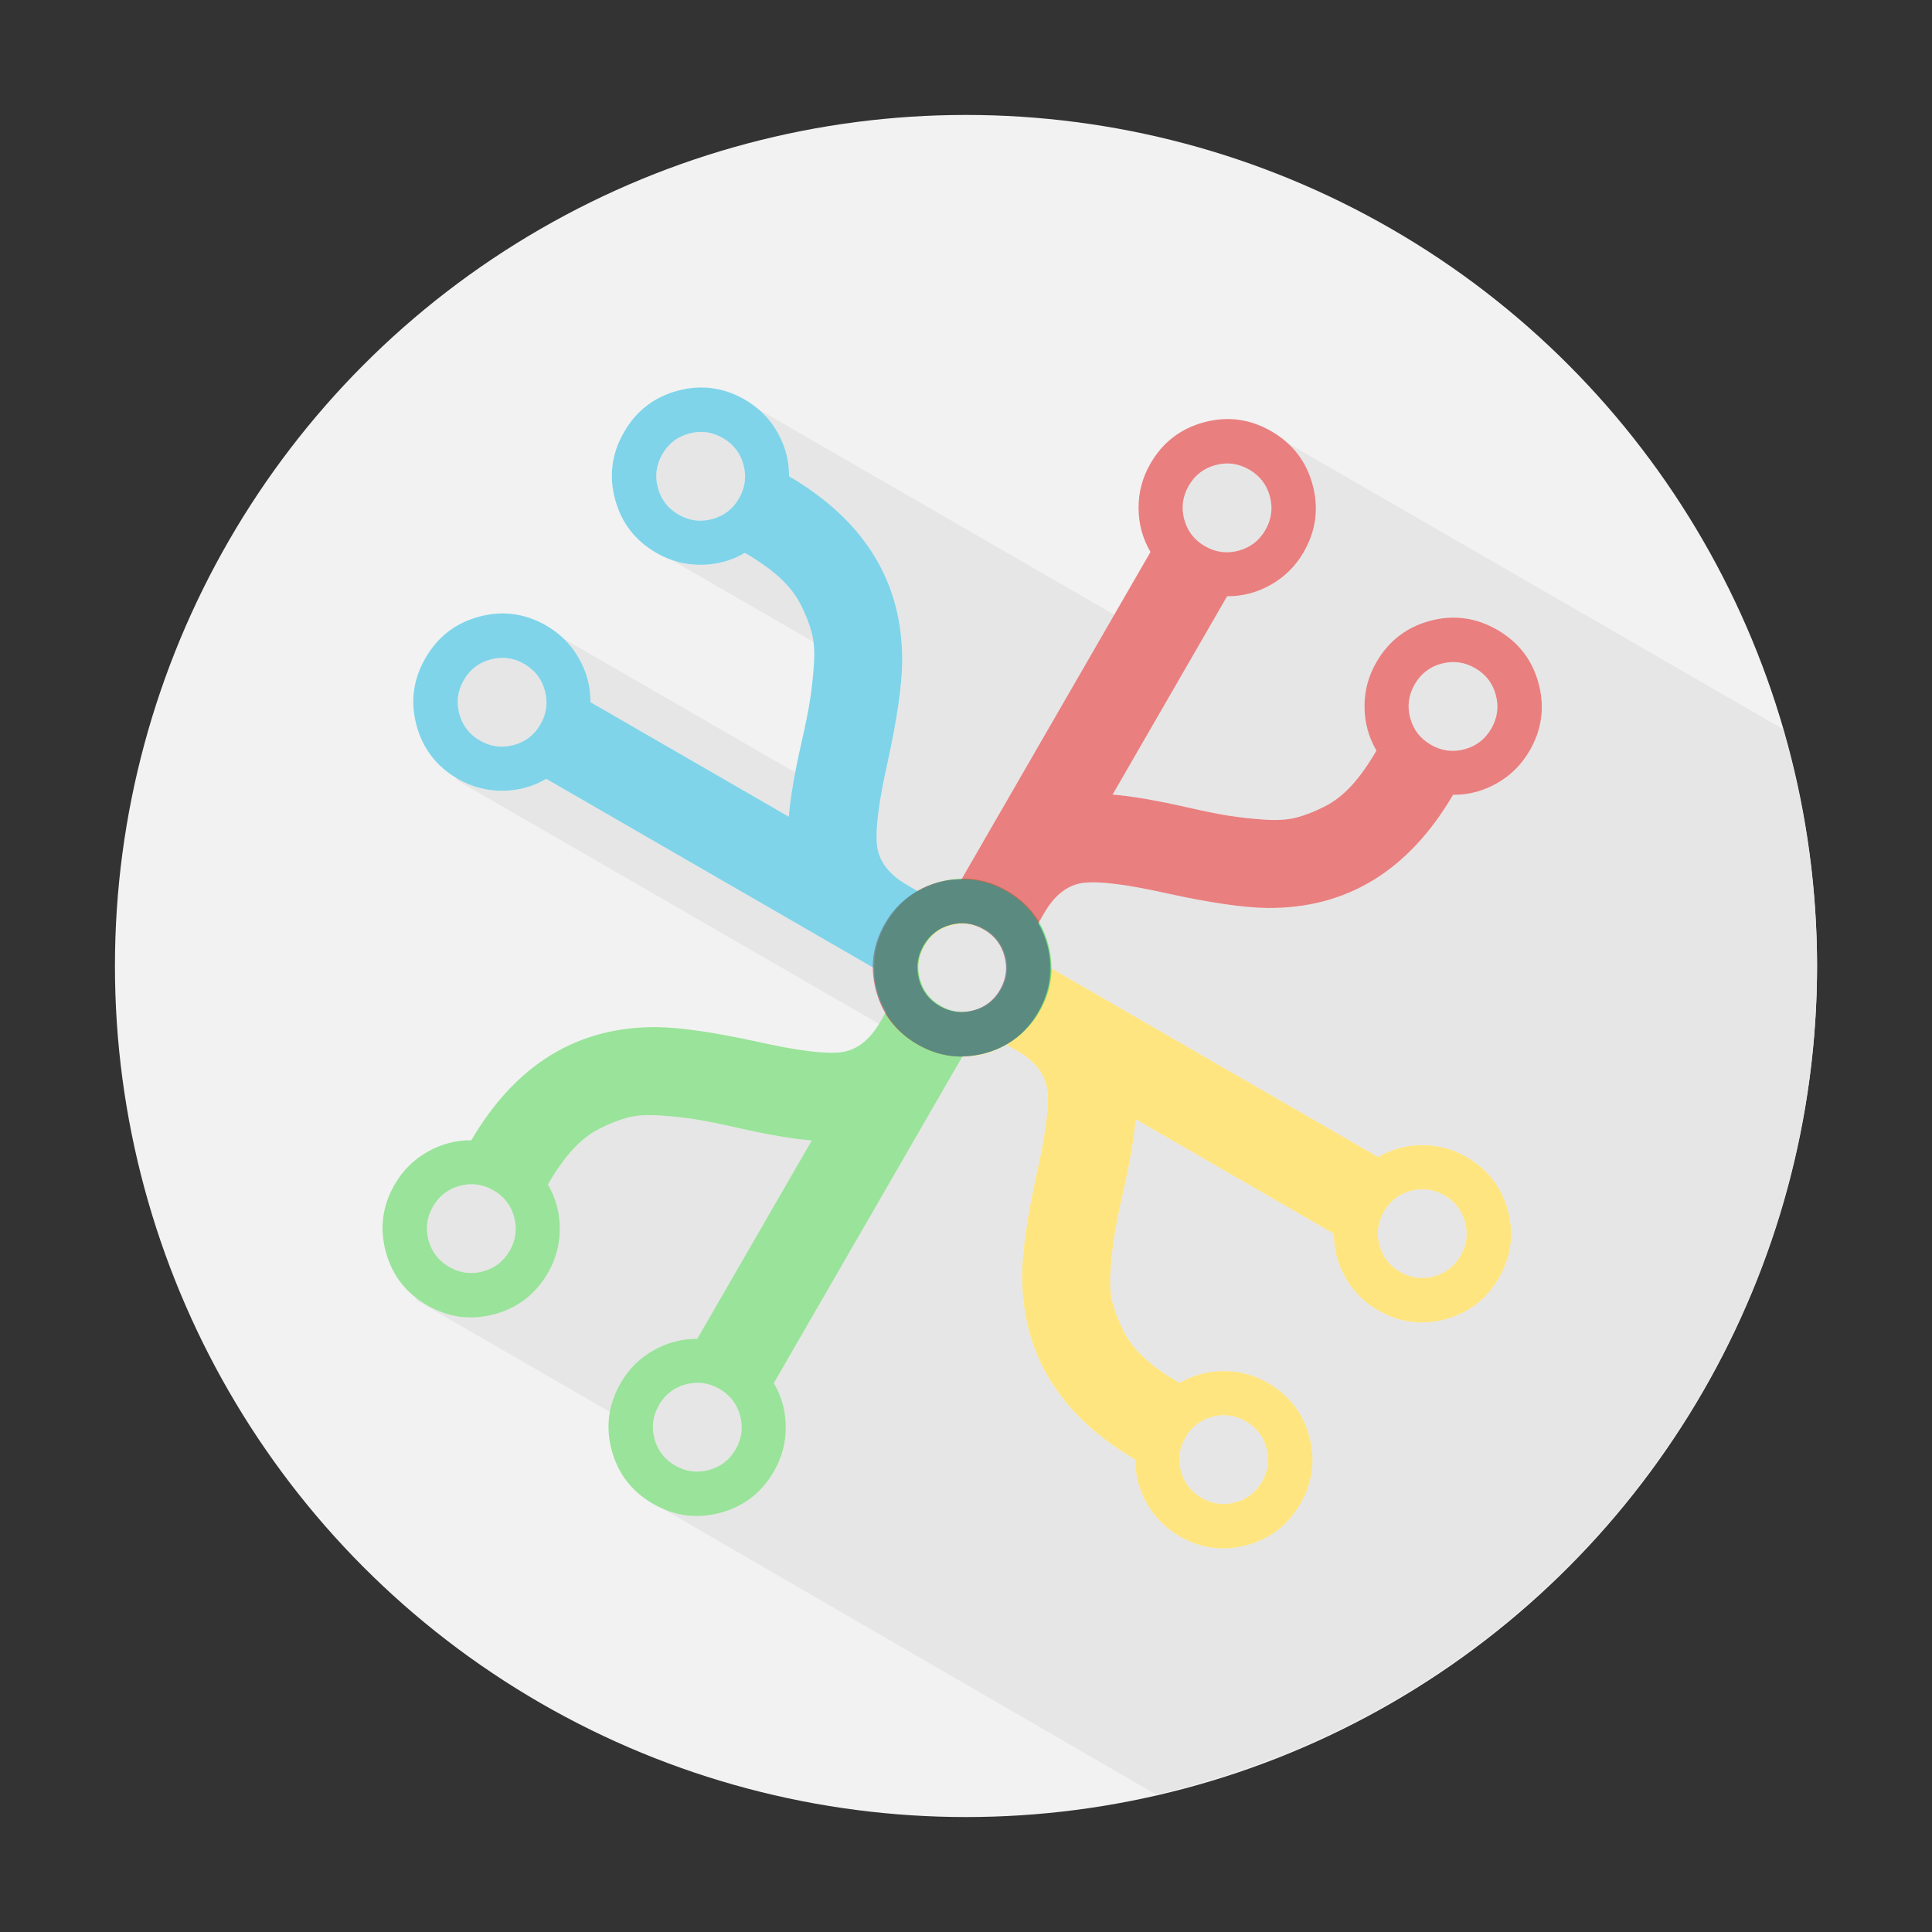 <?xml version="1.0" encoding="UTF-8" standalone="no"?>
<!-- Created with Inkscape (http://www.inkscape.org/) -->

<svg
   xmlns:dc="http://purl.org/dc/elements/1.1/"
   xmlns:cc="http://creativecommons.org/ns#"
   xmlns:rdf="http://www.w3.org/1999/02/22-rdf-syntax-ns#"
   xmlns:svg="http://www.w3.org/2000/svg"
   xmlns="http://www.w3.org/2000/svg"
   xmlns:sodipodi="http://sodipodi.sourceforge.net/DTD/sodipodi-0.dtd"
   xmlns:inkscape="http://www.inkscape.org/namespaces/inkscape"
   width="512"
   height="512"
   viewBox="0 0 512 512"
   id="svg2"
   version="1.1"
   inkscape:version="0.91 r13725"
   sodipodi:docname="logo.svg"
   inkscape:export-filename="/Users/brunolima/gangoffork-s.png"
   inkscape:export-xdpi="90"
   inkscape:export-ydpi="90">
  <rect x="0" y="0" width="512" height="512" fill="#333333" stroke="none"/>
  <defs
     id="defs4" />
  <sodipodi:namedview
     id="base"
     pagecolor="#ffffff"
     bordercolor="#666666"
     borderopacity="1.0"
     inkscape:pageopacity="0.0"
     inkscape:pageshadow="2"
     inkscape:zoom="0.7"
     inkscape:cx="304.51662"
     inkscape:cy="191.63738"
     inkscape:document-units="px"
     inkscape:current-layer="svg2"
     showgrid="false"
     units="px"
     inkscape:window-width="1612"
     inkscape:window-height="968"
     inkscape:window-x="1938"
     inkscape:window-y="185"
     inkscape:window-maximized="0" />
  <circle
     style="opacity:1;fill:#f2f2f2;fill-opacity:1"
     id="path4286"
     cx="256"
     cy="256"
     r="225.539" />
  <path
     style="opacity:1;fill:#e6e6e6;fill-opacity:1"
     d="M 195.717 105.414 L 196.826 115.643 L 188.646 110.717 L 175.262 110.969 L 170.463 144.053 L 219.08 172.121 L 221.223 190.52 L 228.338 214.863 L 142.432 165.266 L 146.201 178.461 L 125.764 171.074 L 118.945 182.186 L 120.965 206.682 L 235.43 272.768 L 220.072 298.246 L 219.961 293.807 L 166.928 290.271 L 130.562 302.141 L 115.662 311.736 L 109.35 337.748 L 110.359 344.566 L 168.869 378.348 L 172.242 397.854 L 306.363 475.559 A 225.539 225.539 0 0 0 481.539 256 A 225.539 225.539 0 0 0 472.504 193.211 L 332.756 112.527 L 324.926 119.289 L 315.641 121.754 L 312.65 135.781 L 296.877 163.818 L 195.717 105.414 z M 239.371 258.707 L 241.426 262.24 L 240.322 264.65 L 240.012 265.166 L 239.371 258.707 z "
     id="rect4253" />
  <g
     inkscape:groupmode="layer"
     id="layer2"
     inkscape:label="Camada 2" />
  <g
     inkscape:label="Camada 1"
     inkscape:groupmode="layer"
     id="layer1"
     transform="translate(0,-540.362)"
     sodipodi:insensitive="true">
    <g
       id="g4226"
       transform="matrix(0.603,0,0,0.603,101.157,316.133)">
      <path
         id="rect4198"
         transform="translate(0,540.362)"
         d="m 139.643,1.795 c -3.133,0.067 -6.315,0.532 -9.543,1.396 -10.33,2.772 -18.195,8.832 -23.598,18.189 -5.4,9.353 -6.717,19.194 -3.949,29.525 2.767,10.328 8.828,18.193 18.186,23.596 6.08,3.51 12.599,5.25 19.559,5.215 6.959,-0.036 13.385,-1.779 19.279,-5.24 6.08,3.51 11.148,7.095 15.193,10.754 4.043,3.663 7.16,7.643 9.354,11.949 2.191,4.311 3.807,8.396 4.844,12.273 1.038,3.875 1.354,8.659 0.953,14.35 -0.402,5.693 -0.971,10.862 -1.701,15.508 -0.734,4.643 -1.966,10.755 -3.691,18.334 -3.124,13.79 -4.992,24.718 -5.596,32.789 L 91.75,140.1 c 0.049,-6.833 -1.653,-13.274 -5.102,-19.318 -3.449,-6.045 -8.215,-10.822 -14.295,-14.332 -9.355,-5.401 -19.198,-6.721 -29.527,-3.951 -10.328,2.767 -18.193,8.828 -23.596,18.186 -5.402,9.357 -6.719,19.198 -3.951,29.529 2.767,10.328 8.83,18.193 18.186,23.594 6.08,3.51 12.599,5.249 19.559,5.213 6.959,-0.036 13.389,-1.781 19.281,-5.24 l 143.512,82.857 c 0.01,3.352 0.47,6.757 1.398,10.219 0.965,3.598 2.338,6.89 4.102,9.891 l -2.23,3.865 c -4.658,8.068 -10.46,12.512 -17.406,13.336 -6.948,0.826 -19.255,-0.744 -36.926,-4.711 -18.692,-4.086 -33.299,-6.203 -43.816,-6.35 -34.768,-0.274 -61.959,16.304 -81.57,49.734 -6.837,-0.052 -13.274,1.653 -19.318,5.102 -6.045,3.449 -10.824,8.213 -14.334,14.293 -5.403,9.354 -6.717,19.198 -3.951,29.527 2.772,10.33 8.832,18.195 18.189,23.598 9.353,5.4 19.194,6.717 29.525,3.949 10.328,-2.767 18.191,-8.826 23.594,-18.184 3.51,-6.08 5.252,-12.601 5.217,-19.561 -0.036,-6.959 -1.781,-13.385 -5.242,-19.279 3.51,-6.08 7.097,-11.146 10.756,-15.191 3.663,-4.043 7.643,-7.162 11.949,-9.355 4.311,-2.191 8.394,-3.807 12.271,-4.844 3.875,-1.038 8.66,-1.354 14.352,-0.953 5.693,0.402 10.86,0.971 15.506,1.701 4.643,0.734 10.757,1.966 18.336,3.691 13.79,3.124 24.718,4.992 32.789,5.596 l -50.336,87.182 c -6.833,-0.049 -13.272,1.653 -19.316,5.102 -6.045,3.449 -10.824,8.215 -14.334,14.295 -5.401,9.355 -6.721,19.198 -3.951,29.527 2.767,10.328 8.828,18.193 18.186,23.596 9.357,5.402 19.198,6.719 29.529,3.951 10.328,-2.767 18.195,-8.828 23.596,-18.184 3.51,-6.08 5.249,-12.601 5.213,-19.561 -0.036,-6.959 -1.781,-13.389 -5.24,-19.281 L 255.182,295.875 c 0.054,-5e-5 0.106,0.004 0.16,0.004 6.957,-0.037 13.387,-1.782 19.277,-5.242 l 4.562,2.635 c 8.068,4.658 12.512,10.46 13.336,17.406 0.826,6.948 -0.744,19.254 -4.711,36.924 -4.086,18.692 -6.201,33.301 -6.348,43.818 -0.274,34.768 16.304,61.959 49.734,81.57 -0.052,6.837 1.651,13.272 5.1,19.316 3.449,6.045 8.215,10.825 14.295,14.336 9.354,5.403 19.196,6.717 29.525,3.951 10.33,-2.772 18.197,-8.832 23.6,-18.189 5.4,-9.353 6.717,-19.194 3.949,-29.525 -2.767,-10.328 -8.828,-18.193 -18.186,-23.596 -6.08,-3.51 -12.599,-5.25 -19.559,-5.215 -6.959,0.036 -13.385,1.779 -19.279,5.24 -6.08,-3.51 -11.148,-7.095 -15.193,-10.754 -4.043,-3.663 -7.162,-7.643 -9.355,-11.949 -2.191,-4.311 -3.805,-8.396 -4.842,-12.273 -1.038,-3.875 -1.354,-8.659 -0.953,-14.35 0.402,-5.693 0.971,-10.862 1.701,-15.508 0.734,-4.643 1.964,-10.755 3.689,-18.334 3.124,-13.79 4.994,-24.718 5.598,-32.789 l 87.182,50.334 c -0.049,6.833 1.653,13.274 5.102,19.318 3.449,6.045 8.215,10.824 14.295,14.334 9.355,5.401 19.196,6.719 29.525,3.949 10.328,-2.767 18.193,-8.826 23.596,-18.184 5.402,-9.357 6.721,-19.198 3.953,-29.529 -2.767,-10.328 -8.83,-18.195 -18.186,-23.596 -6.08,-3.51 -12.601,-5.249 -19.561,-5.213 -6.959,0.036 -13.387,1.781 -19.279,5.24 L 294.395,257.146 c 0.023,-3.466 -0.434,-6.991 -1.395,-10.574 -0.965,-3.598 -2.337,-6.89 -4.102,-9.891 l 2.23,-3.863 c 4.658,-8.068 10.46,-12.512 17.406,-13.336 6.948,-0.826 19.254,0.744 36.924,4.711 18.692,4.086 33.301,6.201 43.818,6.348 34.768,0.274 61.959,-16.304 81.57,-49.734 6.837,0.052 13.272,-1.651 19.316,-5.1 6.045,-3.449 10.825,-8.215 14.336,-14.295 5.403,-9.354 6.717,-19.197 3.951,-29.527 -2.772,-10.33 -8.832,-18.195 -18.189,-23.598 -9.353,-5.4 -19.194,-6.717 -29.525,-3.949 -10.328,2.767 -18.193,8.828 -23.596,18.186 -3.51,6.08 -5.25,12.599 -5.215,19.559 0.036,6.959 1.779,13.385 5.24,19.279 -3.51,6.08 -7.095,11.148 -10.754,15.193 -3.663,4.043 -7.643,7.162 -11.949,9.355 -4.311,2.191 -8.396,3.805 -12.273,4.842 -3.875,1.038 -8.659,1.354 -14.35,0.953 -5.693,-0.402 -10.862,-0.971 -15.508,-1.701 -4.643,-0.734 -10.755,-1.966 -18.334,-3.691 -13.79,-3.124 -24.718,-4.992 -32.789,-5.596 l 50.334,-87.182 c 6.833,0.049 13.274,-1.653 19.318,-5.102 6.045,-3.449 10.822,-8.215 14.332,-14.295 5.401,-9.355 6.721,-19.198 3.951,-29.527 -2.767,-10.328 -8.826,-18.191 -18.184,-23.594 -9.357,-5.402 -19.198,-6.721 -29.529,-3.953 -10.328,2.767 -18.195,8.83 -23.596,18.186 -3.51,6.08 -5.249,12.601 -5.213,19.561 0.036,6.959 1.781,13.387 5.24,19.279 L 254.992,217.627 c -3.187,0.054 -6.422,0.518 -9.707,1.398 -0.939,0.252 -1.848,0.54 -2.746,0.846 -0.059,0.02 -0.117,0.039 -0.176,0.059 -0.656,0.227 -1.303,0.468 -1.938,0.725 -0.154,0.062 -0.308,0.122 -0.461,0.186 -0.692,0.29 -1.373,0.593 -2.039,0.918 -0.267,0.13 -0.531,0.276 -0.797,0.412 -0.341,0.176 -0.682,0.351 -1.016,0.537 -0.204,0.112 -0.412,0.21 -0.615,0.326 -0.017,0.01 -0.033,0.021 -0.051,0.031 l -4.416,-2.551 c -8.068,-4.658 -12.512,-10.46 -13.336,-17.406 -0.826,-6.948 0.746,-19.254 4.713,-36.924 4.086,-18.692 6.201,-33.301 6.348,-43.818 0.274,-34.768 -16.304,-61.959 -49.734,-81.57 0.052,-6.837 -1.653,-13.272 -5.102,-19.316 -3.449,-6.045 -8.213,-10.825 -14.293,-14.336 -6.431,-3.715 -13.092,-5.496 -19.984,-5.348 z m 1.207,19.52 c 3.114,0.092 6.133,0.984 9.057,2.672 4.679,2.701 7.711,6.63 9.092,11.797 1.383,5.162 0.727,10.083 -1.975,14.762 -2.702,4.681 -6.635,7.709 -11.797,9.092 -5.162,1.383 -10.085,0.727 -14.764,-1.975 -4.679,-2.701 -7.706,-6.635 -9.092,-11.799 -1.385,-5.163 -0.728,-10.083 1.975,-14.764 2.701,-4.679 6.633,-7.708 11.797,-9.09 1.936,-0.52 3.839,-0.751 5.707,-0.695 z M 372.182,35.188 c 3.114,0.093 6.133,0.984 9.057,2.672 4.676,2.7 7.708,6.633 9.094,11.797 1.385,5.163 0.725,10.085 -1.977,14.764 -2.701,4.679 -6.633,7.712 -11.797,9.094 -5.166,1.384 -10.087,0.723 -14.764,-1.977 -4.679,-2.701 -7.712,-6.633 -9.096,-11.799 -1.382,-5.164 -0.725,-10.085 1.977,-14.764 2.701,-4.679 6.633,-7.71 11.797,-9.092 1.937,-0.518 3.84,-0.751 5.709,-0.695 z M 53.578,120.615 c 3.114,0.092 6.132,0.984 9.057,2.672 4.679,2.701 7.71,6.633 9.092,11.797 1.384,5.166 0.725,10.087 -1.975,14.764 -2.701,4.679 -6.633,7.712 -11.799,9.096 -5.164,1.382 -10.085,0.725 -14.764,-1.977 -4.679,-2.701 -7.71,-6.633 -9.092,-11.797 -1.382,-5.164 -0.725,-10.087 1.977,-14.766 2.7,-4.676 6.633,-7.708 11.797,-9.094 1.936,-0.52 3.839,-0.751 5.707,-0.695 z m 417.906,1.844 c 3.113,0.092 6.133,0.983 9.059,2.672 4.679,2.701 7.708,6.633 9.09,11.797 1.385,5.163 0.727,10.085 -1.975,14.764 -2.701,4.679 -6.632,7.711 -11.799,9.092 -5.162,1.383 -10.083,0.729 -14.762,-1.973 -4.681,-2.702 -7.709,-6.637 -9.092,-11.799 -1.383,-5.162 -0.727,-10.085 1.975,-14.764 2.701,-4.679 6.635,-7.706 11.799,-9.092 1.936,-0.52 3.837,-0.753 5.705,-0.697 z M 255.885,237.475 c 3.001,0.089 5.912,0.933 8.736,2.504 4.644,2.699 7.657,6.619 9.037,11.762 1.384,5.166 0.727,10.085 -1.975,14.764 -2.671,4.626 -6.551,7.636 -11.631,9.039 -5.033,1.258 -9.835,0.581 -14.404,-2.057 -4.676,-2.7 -7.706,-6.635 -9.092,-11.799 -1.19,-4.44 -0.862,-8.696 0.967,-12.775 0.26,-0.552 0.54,-1.103 0.855,-1.648 2.701,-4.679 6.633,-7.71 11.799,-9.094 1.936,-0.519 3.839,-0.751 5.707,-0.695 z M 40.061,351.949 c 3.113,0.092 6.131,0.982 9.055,2.67 4.681,2.702 7.711,6.635 9.094,11.797 1.383,5.162 0.725,10.085 -1.977,14.764 -2.701,4.679 -6.633,7.708 -11.797,9.094 -5.163,1.385 -10.083,0.726 -14.764,-1.977 -4.679,-2.701 -7.708,-6.633 -9.09,-11.797 -1.385,-5.163 -0.727,-10.085 1.975,-14.764 2.701,-4.679 6.632,-7.711 11.799,-9.092 1.936,-0.519 3.837,-0.75 5.705,-0.695 z m 417.908,2.199 c 3.114,0.092 6.133,0.982 9.057,2.67 4.679,2.701 7.71,6.633 9.092,11.797 1.382,5.164 0.725,10.087 -1.977,14.766 -2.7,4.676 -6.633,7.708 -11.797,9.094 -5.163,1.385 -10.085,0.725 -14.764,-1.977 -4.679,-2.701 -7.712,-6.633 -9.094,-11.797 -1.384,-5.166 -0.723,-10.087 1.977,-14.764 2.701,-4.679 6.633,-7.712 11.799,-9.096 1.937,-0.518 3.839,-0.749 5.707,-0.693 z M 139.365,439.221 c 3.114,0.093 6.132,0.982 9.055,2.67 4.679,2.701 7.71,6.633 9.094,11.799 1.382,5.164 0.727,10.085 -1.975,14.764 -2.701,4.679 -6.635,7.712 -11.799,9.094 -5.164,1.382 -10.087,0.723 -14.766,-1.979 -4.676,-2.7 -7.706,-6.633 -9.092,-11.797 -1.385,-5.163 -0.725,-10.085 1.977,-14.764 2.701,-4.679 6.633,-7.71 11.797,-9.092 1.937,-0.519 3.841,-0.751 5.709,-0.695 z m 231.328,14.232 c 3.114,0.092 6.134,0.982 9.059,2.67 4.679,2.701 7.706,6.635 9.092,11.799 1.385,5.163 0.728,10.083 -1.975,14.764 -2.701,4.679 -6.633,7.708 -11.797,9.09 -5.163,1.385 -10.085,0.727 -14.764,-1.975 -4.679,-2.701 -7.711,-6.632 -9.092,-11.799 -1.383,-5.162 -0.729,-10.083 1.973,-14.762 2.702,-4.681 6.637,-7.709 11.799,-9.092 1.936,-0.519 3.837,-0.751 5.705,-0.695 z"
         style="opacity:1;fill:#ffffff;fill-opacity:1"
         inkscape:connector-curvature="0" />
      <g
         style="opacity:1"
         id="g4192">
        <path
           id="path3350"
           d="m 380.114,1050.956 c 10.33,-2.772 18.196,-8.832 23.598,-18.189 5.4,-9.353 6.718,-19.194 3.95,-29.525 -2.767,-10.328 -8.828,-18.193 -18.185,-23.596 -6.08,-3.51 -12.6,-5.251 -19.559,-5.215 -6.959,0.036 -13.386,1.78 -19.28,5.241 -6.08,-3.51 -11.147,-7.096 -15.192,-10.755 -4.043,-3.663 -7.162,-7.643 -9.355,-11.949 -2.191,-4.311 -3.806,-8.395 -4.843,-12.272 -1.038,-3.875 -1.354,-8.659 -0.953,-14.35 0.402,-5.693 0.972,-10.862 1.702,-15.507 0.734,-4.643 1.964,-10.757 3.69,-18.335 3.124,-13.79 4.992,-24.717 5.596,-32.789 l 87.182,50.335 c -0.049,6.833 1.653,13.273 5.101,19.317 3.449,6.045 8.214,10.823 14.295,14.333 9.355,5.401 19.198,6.72 29.527,3.951 10.328,-2.767 18.193,-8.828 23.596,-18.185 5.402,-9.357 6.72,-19.198 3.952,-29.529 -2.767,-10.328 -8.83,-18.194 -18.185,-23.596 -6.08,-3.51 -12.601,-5.248 -19.56,-5.213 -6.959,0.036 -13.387,1.782 -19.28,5.241 l -143.845,-83.049 c 0.051,-6.831 -1.653,-13.273 -5.099,-19.316 -3.451,-6.046 -8.216,-10.824 -14.297,-14.335 -9.353,-5.4 -19.196,-6.719 -29.525,-3.95 -10.329,2.769 -18.196,8.832 -23.597,18.187 -5.401,9.355 -6.718,19.199 -3.951,29.527 2.767,10.328 8.83,18.194 18.183,23.594 6.08,3.51 12.601,5.248 19.562,5.214 6.957,-0.037 13.387,-1.782 19.278,-5.242 l 4.562,2.634 c 8.068,4.658 12.512,10.459 13.336,17.406 0.826,6.948 -0.745,19.255 -4.711,36.925 -4.086,18.692 -6.201,33.3 -6.348,43.817 -0.274,34.768 16.303,61.959 49.733,81.57 -0.052,6.837 1.653,13.273 5.101,19.317 3.449,6.045 8.213,10.825 14.293,14.335 9.354,5.403 19.197,6.717 29.527,3.951 z M 236.404,802.39 c -1.384,-5.166 -0.724,-10.087 1.975,-14.763 2.701,-4.679 6.634,-7.711 11.799,-9.095 5.162,-1.383 10.085,-0.726 14.763,1.975 4.679,2.701 7.708,6.632 9.093,11.798 1.384,5.166 0.724,10.087 -1.977,14.766 -2.7,4.676 -6.634,7.707 -11.798,9.093 -5.166,1.384 -10.085,0.726 -14.764,-1.975 -4.679,-2.701 -7.711,-6.634 -9.093,-11.798 z m 202.083,116.673 c -1.384,-5.166 -0.724,-10.087 1.975,-14.763 2.701,-4.679 6.634,-7.711 11.799,-9.095 5.164,-1.382 10.085,-0.726 14.763,1.975 4.679,2.701 7.711,6.634 9.093,11.798 1.382,5.164 0.724,10.087 -1.977,14.766 -2.7,4.676 -6.634,7.707 -11.798,9.093 -5.163,1.385 -10.085,0.726 -14.763,-1.975 -4.679,-2.701 -7.711,-6.634 -9.093,-11.798 z m -87.271,99.302 c -1.383,-5.162 -0.727,-10.083 1.974,-14.761 2.702,-4.681 6.636,-7.709 11.798,-9.093 5.162,-1.383 10.085,-0.726 14.763,1.975 4.679,2.701 7.707,6.634 9.093,11.798 1.385,5.163 0.727,10.083 -1.975,14.764 -2.701,4.679 -6.632,7.708 -11.797,9.09 -5.163,1.385 -10.085,0.726 -14.763,-1.976 -4.679,-2.701 -7.712,-6.631 -9.093,-11.798 z"
           inkscape:connector-curvature="0"
           style="opacity:0.5;fill:#ffcc00" />
        <path
           id="path3342"
           d="m 1.763,921.905 c 2.772,10.33 8.832,18.196 18.189,23.598 9.353,5.4 19.194,6.718 29.525,3.95 10.328,-2.767 18.193,-8.828 23.596,-18.185 3.51,-6.08 5.251,-12.6 5.215,-19.559 -0.036,-6.959 -1.78,-13.386 -5.241,-19.28 3.51,-6.08 7.096,-11.147 10.755,-15.192 3.663,-4.043 7.643,-7.162 11.949,-9.355 4.311,-2.191 8.395,-3.806 12.272,-4.843 3.875,-1.038 8.659,-1.354 14.35,-0.953 5.693,0.402 10.862,0.972 15.507,1.702 4.643,0.734 10.757,1.964 18.335,3.69 13.79,3.124 24.717,4.992 32.789,5.596 l -50.335,87.182 c -6.833,-0.049 -13.273,1.653 -19.317,5.101 -6.045,3.449 -10.823,8.214 -14.333,14.295 -5.401,9.355 -6.72,19.198 -3.951,29.527 2.767,10.328 8.828,18.193 18.185,23.596 9.357,5.402 19.198,6.721 29.529,3.952 10.328,-2.767 18.194,-8.83 23.596,-18.185 3.51,-6.08 5.248,-12.601 5.213,-19.56 -0.036,-6.959 -1.782,-13.387 -5.241,-19.28 l 83.049,-143.845 c 6.831,0.051 13.273,-1.653 19.316,-5.099 6.046,-3.451 10.824,-8.216 14.335,-14.297 5.4,-9.353 6.719,-19.196 3.95,-29.525 -2.769,-10.329 -8.832,-18.196 -18.187,-23.597 -9.355,-5.401 -19.199,-6.718 -29.527,-3.951 -10.328,2.767 -18.194,8.83 -23.594,18.183 -3.51,6.08 -5.248,12.601 -5.214,19.562 0.037,6.957 1.782,13.387 5.242,19.278 l -2.634,4.562 c -4.658,8.068 -10.459,12.512 -17.406,13.336 -6.948,0.826 -19.255,-0.745 -36.925,-4.711 -18.692,-4.086 -33.3,-6.201 -43.817,-6.348 -34.768,-0.274 -61.959,16.303 -81.57,49.733 -6.837,-0.052 -13.273,1.653 -19.317,5.101 -6.045,3.449 -10.825,8.213 -14.335,14.293 -5.403,9.354 -6.717,19.197 -3.951,29.527 z M 250.329,778.194 c 5.166,-1.384 10.087,-0.724 14.763,1.975 4.679,2.701 7.711,6.634 9.095,11.799 1.383,5.162 0.726,10.085 -1.975,14.763 -2.701,4.679 -6.632,7.708 -11.798,9.093 -5.166,1.384 -10.087,0.724 -14.766,-1.977 -4.676,-2.7 -7.707,-6.634 -9.093,-11.798 -1.384,-5.166 -0.726,-10.085 1.975,-14.763 2.701,-4.679 6.634,-7.711 11.798,-9.093 z M 133.656,980.278 c 5.166,-1.384 10.087,-0.724 14.763,1.975 4.679,2.701 7.711,6.634 9.095,11.799 1.382,5.164 0.726,10.085 -1.975,14.764 -2.701,4.679 -6.634,7.711 -11.798,9.093 -5.164,1.382 -10.087,0.724 -14.766,-1.977 -4.676,-2.7 -7.707,-6.634 -9.093,-11.798 -1.385,-5.163 -0.726,-10.085 1.975,-14.764 2.701,-4.679 6.634,-7.711 11.798,-9.093 z M 34.355,893.007 c 5.162,-1.383 10.083,-0.727 14.761,1.974 4.681,2.702 7.709,6.636 9.093,11.798 1.383,5.162 0.726,10.085 -1.975,14.763 -2.701,4.679 -6.634,7.707 -11.798,9.093 -5.163,1.385 -10.083,0.727 -14.763,-1.975 -4.679,-2.701 -7.708,-6.632 -9.09,-11.797 -1.385,-5.163 -0.726,-10.085 1.975,-14.763 2.701,-4.679 6.631,-7.712 11.798,-9.093 z"
           inkscape:connector-curvature="0"
           style="opacity:0.5;fill:#37c837" />
        <path
           inkscape:connector-curvature="0"
           d="m 508.451,672.248 c -2.772,-10.33 -8.832,-18.196 -18.189,-23.598 -9.353,-5.4 -19.194,-6.718 -29.525,-3.95 -10.328,2.767 -18.193,8.828 -23.596,18.185 -3.51,6.08 -5.251,12.6 -5.215,19.559 0.036,6.959 1.78,13.386 5.241,19.28 -3.51,6.08 -7.096,11.147 -10.755,15.192 -3.663,4.043 -7.643,7.162 -11.949,9.355 -4.311,2.191 -8.395,3.806 -12.272,4.843 -3.875,1.038 -8.659,1.354 -14.35,0.953 -5.693,-0.402 -10.862,-0.972 -15.507,-1.702 -4.643,-0.734 -10.757,-1.964 -18.335,-3.69 -13.79,-3.124 -24.717,-4.992 -32.789,-5.596 l 50.335,-87.182 c 6.833,0.049 13.273,-1.653 19.317,-5.101 6.045,-3.449 10.823,-8.214 14.333,-14.295 5.401,-9.355 6.72,-19.198 3.951,-29.527 -2.767,-10.328 -8.828,-18.193 -18.185,-23.596 -9.357,-5.402 -19.198,-6.72 -29.529,-3.952 -10.328,2.767 -18.194,8.83 -23.596,18.185 -3.51,6.08 -5.248,12.601 -5.213,19.56 0.036,6.959 1.782,13.387 5.241,19.28 l -83.049,143.845 c -6.831,-0.051 -13.273,1.653 -19.316,5.099 -6.046,3.451 -10.824,8.216 -14.335,14.297 -5.4,9.353 -6.719,19.196 -3.95,29.525 2.769,10.329 8.832,18.196 18.187,23.597 9.355,5.401 19.199,6.718 29.527,3.951 10.328,-2.767 18.194,-8.83 23.594,-18.183 3.51,-6.08 5.248,-12.601 5.214,-19.562 -0.037,-6.957 -1.782,-13.387 -5.242,-19.278 l 2.634,-4.562 c 4.658,-8.068 10.459,-12.512 17.406,-13.336 6.948,-0.826 19.255,0.745 36.925,4.711 18.692,4.086 33.3,6.201 43.817,6.348 34.768,0.274 61.959,-16.303 81.57,-49.733 6.837,0.052 13.273,-1.653 19.317,-5.101 6.045,-3.449 10.825,-8.213 14.335,-14.293 5.403,-9.354 6.717,-19.197 3.951,-29.527 z M 259.885,815.958 c -5.166,1.384 -10.087,0.724 -14.763,-1.975 -4.679,-2.701 -7.711,-6.634 -9.095,-11.799 -1.383,-5.162 -0.726,-10.085 1.975,-14.763 2.701,-4.679 6.632,-7.708 11.798,-9.093 5.166,-1.384 10.087,-0.724 14.766,1.977 4.676,2.7 7.707,6.634 9.093,11.798 1.384,5.166 0.726,10.085 -1.975,14.764 -2.701,4.679 -6.634,7.711 -11.798,9.093 z M 376.558,613.875 c -5.166,1.384 -10.087,0.724 -14.763,-1.975 -4.679,-2.701 -7.711,-6.634 -9.095,-11.799 -1.382,-5.164 -0.726,-10.085 1.975,-14.763 2.701,-4.679 6.634,-7.711 11.798,-9.093 5.164,-1.382 10.087,-0.724 14.766,1.977 4.676,2.7 7.707,6.634 9.093,11.798 1.385,5.163 0.726,10.085 -1.975,14.763 -2.701,4.679 -6.634,7.711 -11.798,9.093 z m 99.302,87.271 c -5.162,1.383 -10.083,0.727 -14.761,-1.974 -4.681,-2.702 -7.709,-6.636 -9.093,-11.798 -1.383,-5.162 -0.726,-10.085 1.975,-14.763 2.701,-4.679 6.634,-7.707 11.798,-9.093 5.163,-1.385 10.083,-0.727 14.763,1.975 4.679,2.701 7.708,6.632 9.09,11.797 1.385,5.163 0.726,10.085 -1.975,14.763 -2.701,4.679 -6.631,7.712 -11.798,9.093 z"
           id="path3"
           style="opacity:0.5;fill:#d40000" />
        <path
           inkscape:connector-curvature="0"
           d="m 130.1,543.554 c -10.33,2.772 -18.196,8.832 -23.598,18.189 -5.4,9.353 -6.718,19.194 -3.95,29.525 2.767,10.328 8.828,18.193 18.185,23.596 6.08,3.51 12.6,5.251 19.559,5.215 6.959,-0.036 13.386,-1.78 19.28,-5.241 6.08,3.51 11.147,7.096 15.192,10.755 4.043,3.663 7.162,7.643 9.355,11.949 2.191,4.311 3.806,8.395 4.843,12.272 1.038,3.875 1.354,8.659 0.953,14.35 -0.402,5.693 -0.972,10.862 -1.702,15.507 -0.734,4.643 -1.964,10.757 -3.69,18.335 -3.124,13.79 -4.992,24.717 -5.596,32.789 L 91.75,680.461 c 0.049,-6.833 -1.653,-13.273 -5.101,-19.317 -3.449,-6.045 -8.214,-10.823 -14.295,-14.333 -9.355,-5.401 -19.198,-6.72 -29.527,-3.951 -10.328,2.767 -18.193,8.828 -23.596,18.185 -5.402,9.357 -6.72,19.198 -3.952,29.529 2.767,10.328 8.83,18.194 18.185,23.596 6.08,3.51 12.601,5.248 19.56,5.213 6.959,-0.036 13.387,-1.782 19.28,-5.241 l 143.845,83.049 c -0.051,6.831 1.653,13.273 5.099,19.316 3.451,6.046 8.216,10.824 14.297,14.335 9.353,5.4 19.196,6.719 29.525,3.95 10.329,-2.769 18.196,-8.832 23.597,-18.187 5.401,-9.355 6.718,-19.199 3.951,-29.527 -2.767,-10.328 -8.83,-18.194 -18.183,-23.594 -6.08,-3.51 -12.601,-5.248 -19.562,-5.214 -6.957,0.037 -13.387,1.782 -19.278,5.242 l -4.562,-2.634 c -8.068,-4.658 -12.512,-10.459 -13.336,-17.406 -0.826,-6.948 0.745,-19.255 4.711,-36.925 4.086,-18.692 6.201,-33.3 6.348,-43.817 0.274,-34.768 -16.303,-61.959 -49.733,-81.57 0.052,-6.837 -1.653,-13.273 -5.101,-19.317 -3.449,-6.045 -8.213,-10.825 -14.293,-14.335 -9.354,-5.403 -19.197,-6.717 -29.527,-3.951 z m 143.711,248.566 c 1.384,5.166 0.724,10.087 -1.975,14.763 -2.701,4.679 -6.634,7.711 -11.799,9.095 -5.162,1.383 -10.085,0.726 -14.763,-1.975 -4.679,-2.701 -7.708,-6.632 -9.093,-11.798 -1.384,-5.166 -0.724,-10.087 1.977,-14.766 2.7,-4.676 6.634,-7.707 11.798,-9.093 5.166,-1.384 10.085,-0.726 14.763,1.975 4.679,2.701 7.711,6.634 9.093,11.798 z M 71.727,675.447 c 1.384,5.166 0.724,10.087 -1.975,14.763 -2.701,4.679 -6.634,7.711 -11.799,9.095 -5.164,1.382 -10.085,0.726 -14.763,-1.975 -4.679,-2.701 -7.711,-6.634 -9.093,-11.798 -1.382,-5.164 -0.724,-10.087 1.977,-14.766 2.7,-4.676 6.634,-7.707 11.798,-9.093 5.163,-1.385 10.085,-0.726 14.763,1.975 4.679,2.701 7.711,6.634 9.093,11.798 z m 87.271,-99.302 c 1.383,5.162 0.727,10.083 -1.974,14.761 -2.702,4.681 -6.636,7.709 -11.798,9.093 -5.162,1.383 -10.085,0.726 -14.763,-1.975 -4.679,-2.701 -7.707,-6.634 -9.093,-11.798 -1.385,-5.163 -0.727,-10.083 1.975,-14.763 2.701,-4.679 6.632,-7.708 11.797,-9.09 5.163,-1.385 10.085,-0.726 14.763,1.975 4.679,2.701 7.712,6.631 9.093,11.798 z"
           id="path3352"
           style="opacity:0.5;fill:#00aad4" />
      </g>
    </g>
  </g>
</svg>
